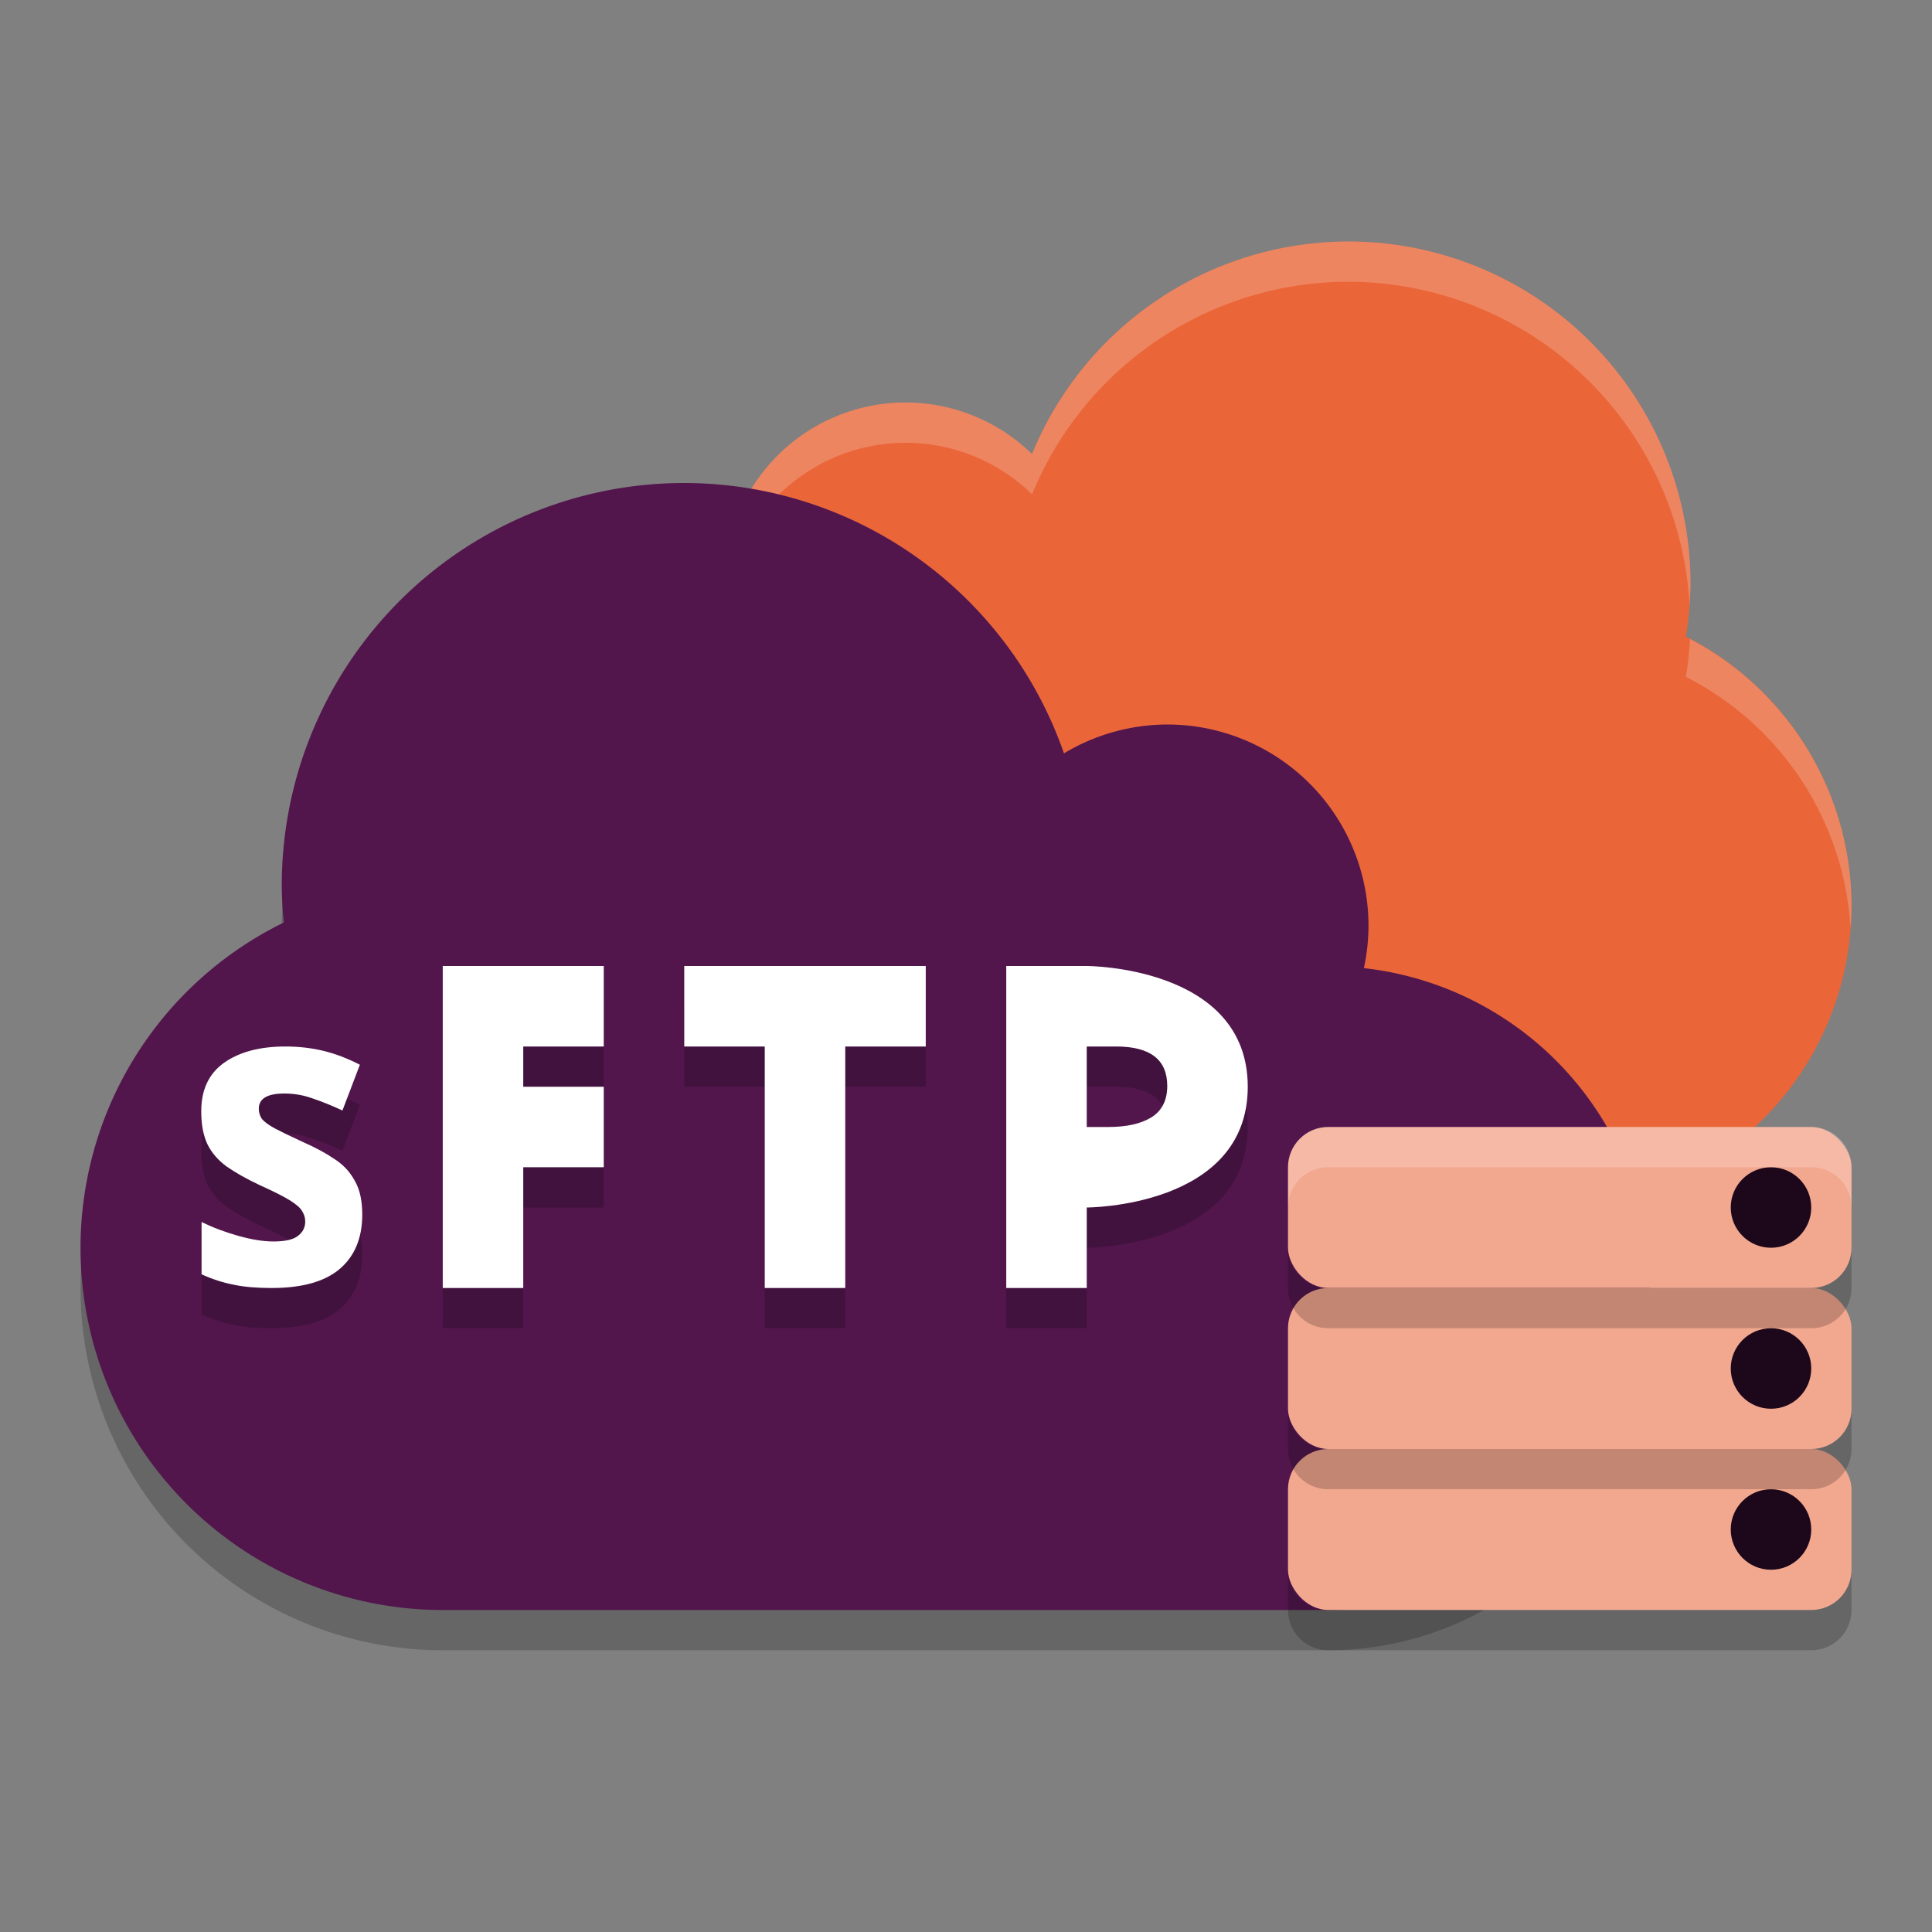 <svg xmlns="http://www.w3.org/2000/svg" width="48" height="48" version="1">
 <rect width="100%" height="100%" fill="#808080" stroke="none"/>
 <path style="opacity:0.2" d="M 17,13 A 10,10 0 0 0 7,23 10,10 0 0 0 7.051,23.92 9,9 0 0 0 2,32 9,9 0 0 0 11,41 H 33 A 8,8 0 0 0 41,33 8,8 0 0 0 34.508,25.148 5,5 0 0 0 35,23 5,5 0 0 0 30,18 5,5 0 0 0 26.381,19.559 10,10 0 0 0 17,13 Z"/>
 <path style="fill:#ea6639" d="M 33.5 6 A 8.5 8.5 0 0 0 25.639 11.281 A 4.5 4.5 0 0 0 22.5 10 A 4.5 4.5 0 0 0 18 14.5 A 4.5 4.5 0 0 0 22.5 19 A 4.5 4.5 0 0 0 25.641 17.721 A 8.5 8.5 0 0 0 31.004 22.625 A 7.5 7.5 0 0 0 38.5 30 A 7.5 7.5 0 0 0 46 22.5 A 7.5 7.5 0 0 0 41.887 15.816 A 8.5 8.5 0 0 0 42 14.5 A 8.5 8.5 0 0 0 33.5 6 z"/>
 <path style="opacity:0.2;fill:#ffffff" d="M 33.5,6 A 8.5,8.5 0 0 0 25.641,11.281 4.5,4.5 0 0 0 22.5,10 4.5,4.5 0 0 0 18,14.5 4.5,4.5 0 0 0 18.031,15.012 4.5,4.5 0 0 1 22.5,11 4.5,4.5 0 0 1 25.641,12.281 8.5,8.5 0 0 1 33.5,7 8.5,8.5 0 0 1 41.977,15.039 8.5,8.5 0 0 0 42,14.5 8.5,8.5 0 0 0 33.5,6 Z m 8.488,9.875 a 8.5,8.5 0 0 1 -0.102,0.941 7.5,7.5 0 0 1 4.09,6.242 A 7.5,7.5 0 0 0 46,22.5 7.5,7.5 0 0 0 41.988,15.875 Z"/>
 <path style="fill:#52164d" d="M 17 12 A 10 10 0 0 0 7 22 A 10 10 0 0 0 7.051 22.92 A 9 9 0 0 0 2 31 A 9 9 0 0 0 11 40 L 33 40 A 8 8 0 0 0 41 32 A 8 8 0 0 0 33.885 24.053 A 5 5 0 0 0 34 23 A 5 5 0 0 0 29 18 A 5 5 0 0 0 26.434 18.717 A 10 10 0 0 0 17 12 z"/>
 <rect style="fill:#f2a88f" width="14" height="4" x="32" y="28" rx="1" ry="1"/>
 <circle style="fill:#1d081b" cx="44" cy="30" r="1"/>
 <rect style="fill:#f2a88f" width="14" height="4" x="32" y="32" rx="1" ry="1"/>
 <circle style="fill:#1d081b" cx="44" cy="34" r="1"/>
 <rect style="fill:#f2a88f" width="14" height="4" x="32" y="36" rx="1" ry="1"/>
 <circle style="fill:#1d081b" cx="44" cy="38" r="1"/>
 <path style="opacity:0.2" d="m 11,25 v 8 h 2 v -3 h 2 v -2 h -2 v -1 h 2 v -2 z m 6,0 v 2 h 2 v 6 h 2 v -6 h 2 v -2 z m 8,0 v 8 h 2 v -2 c 0,3e-4 4,0 4,-3 -2.2e-5,-3 -4,-3 -4,-3 z M 7.09,27 c -0.631,0 -1.139,0.134 -1.52,0.402 C 5.19,27.671 5,28.072 5,28.609 c 0,0.325 0.049,0.597 0.152,0.816 0.103,0.212 0.264,0.399 0.477,0.555 0.213,0.148 0.48,0.302 0.809,0.457 0.341,0.155 0.593,0.28 0.754,0.379 0.161,0.099 0.264,0.188 0.309,0.266 0.052,0.078 0.082,0.167 0.082,0.266 0,0.148 -0.061,0.268 -0.184,0.359 -0.116,0.092 -0.318,0.137 -0.602,0.137 -0.251,0 -0.539,-0.045 -0.867,-0.137 -0.329,-0.092 -0.638,-0.206 -0.922,-0.348 v 1.301 c 0.264,0.12 0.533,0.208 0.797,0.258 C 6.069,32.975 6.383,33 6.75,33 7.497,33 8.056,32.846 8.43,32.535 8.81,32.217 9,31.762 9,31.176 9,30.829 8.939,30.552 8.816,30.34 8.7,30.121 8.532,29.938 8.312,29.797 8.093,29.648 7.834,29.509 7.531,29.375 7.222,29.234 6.989,29.12 6.828,29.035 c -0.155,-0.085 -0.262,-0.164 -0.32,-0.234 -0.052,-0.078 -0.078,-0.162 -0.078,-0.254 0,-0.254 0.212,-0.379 0.637,-0.379 0.238,0 0.475,0.04 0.707,0.125 0.232,0.078 0.477,0.177 0.734,0.297 L 8.941,27.453 C 8.626,27.291 8.32,27.176 8.023,27.105 7.727,27.035 7.418,27 7.09,27 Z M 27,27 h 0.73 C 28.577,27 29,27.326 29,27.98 c 0,0.358 -0.134,0.622 -0.402,0.785 C 28.337,28.923 27.983,29 27.531,29 H 27 Z"/>
 <path style="fill:#ffffff" d="m 11,24 v 8 h 2 v -3 h 2 v -2 h -2 v -1 h 2 v -2 z m 6,0 v 2 h 2 v 6 h 2 v -6 h 2 v -2 z m 8,0 v 8 h 2 v -2 c 0,3e-4 4,0 4,-3 -2.2e-5,-3 -4,-3 -4,-3 z M 7.09,26 c -0.631,0 -1.139,0.134 -1.52,0.402 C 5.19,26.671 5,27.072 5,27.609 c 0,0.325 0.049,0.597 0.152,0.816 0.103,0.212 0.264,0.399 0.477,0.555 0.213,0.148 0.48,0.302 0.809,0.457 0.341,0.155 0.593,0.28 0.754,0.379 0.161,0.099 0.264,0.188 0.309,0.266 0.052,0.078 0.082,0.167 0.082,0.266 0,0.148 -0.061,0.268 -0.184,0.359 -0.116,0.092 -0.318,0.137 -0.602,0.137 -0.251,0 -0.539,-0.045 -0.867,-0.137 -0.329,-0.092 -0.638,-0.206 -0.922,-0.348 v 1.301 c 0.264,0.12 0.533,0.208 0.797,0.258 C 6.069,31.975 6.383,32 6.75,32 7.497,32 8.056,31.846 8.43,31.535 8.81,31.217 9,30.762 9,30.176 9,29.829 8.939,29.552 8.816,29.34 8.7,29.121 8.532,28.938 8.312,28.797 8.093,28.648 7.834,28.509 7.531,28.375 7.222,28.234 6.989,28.12 6.828,28.035 c -0.155,-0.085 -0.262,-0.164 -0.32,-0.234 -0.052,-0.078 -0.078,-0.162 -0.078,-0.254 0,-0.254 0.212,-0.379 0.637,-0.379 0.238,0 0.475,0.04 0.707,0.125 0.232,0.078 0.477,0.177 0.734,0.297 L 8.941,26.453 C 8.626,26.291 8.32,26.176 8.023,26.105 7.727,26.035 7.418,26 7.09,26 Z M 27,26 h 0.73 C 28.577,26 29,26.326 29,26.98 c 0,0.358 -0.134,0.622 -0.402,0.785 C 28.337,27.923 27.983,28 27.531,28 H 27 Z"/>
 <path style="opacity:0.2" d="m 32,31 v 1 c 0,0.554 0.446,1 1,1 h 12 c 0.554,0 1,-0.446 1,-1 v -1 c 0,0.554 -0.446,1 -1,1 H 33 c -0.554,0 -1,-0.446 -1,-1 z m 0,4 v 1 c 0,0.554 0.446,1 1,1 h 12 c 0.554,0 1,-0.446 1,-1 v -1 c 0,0.554 -0.446,1 -1,1 H 33 c -0.554,0 -1,-0.446 -1,-1 z m 0,4 v 1 c 0,0.554 0.446,1 1,1 h 12 c 0.554,0 1,-0.446 1,-1 v -1 c 0,0.554 -0.446,1 -1,1 H 33 c -0.554,0 -1,-0.446 -1,-1 z"/>
 <path style="opacity:0.2;fill:#ffffff" d="m 33,28 c -0.554,0 -1,0.446 -1,1 v 1 c 0,-0.554 0.446,-1 1,-1 h 12 c 0.554,0 1,0.446 1,1 v -1 c 0,-0.554 -0.446,-1 -1,-1 z"/>
</svg>
